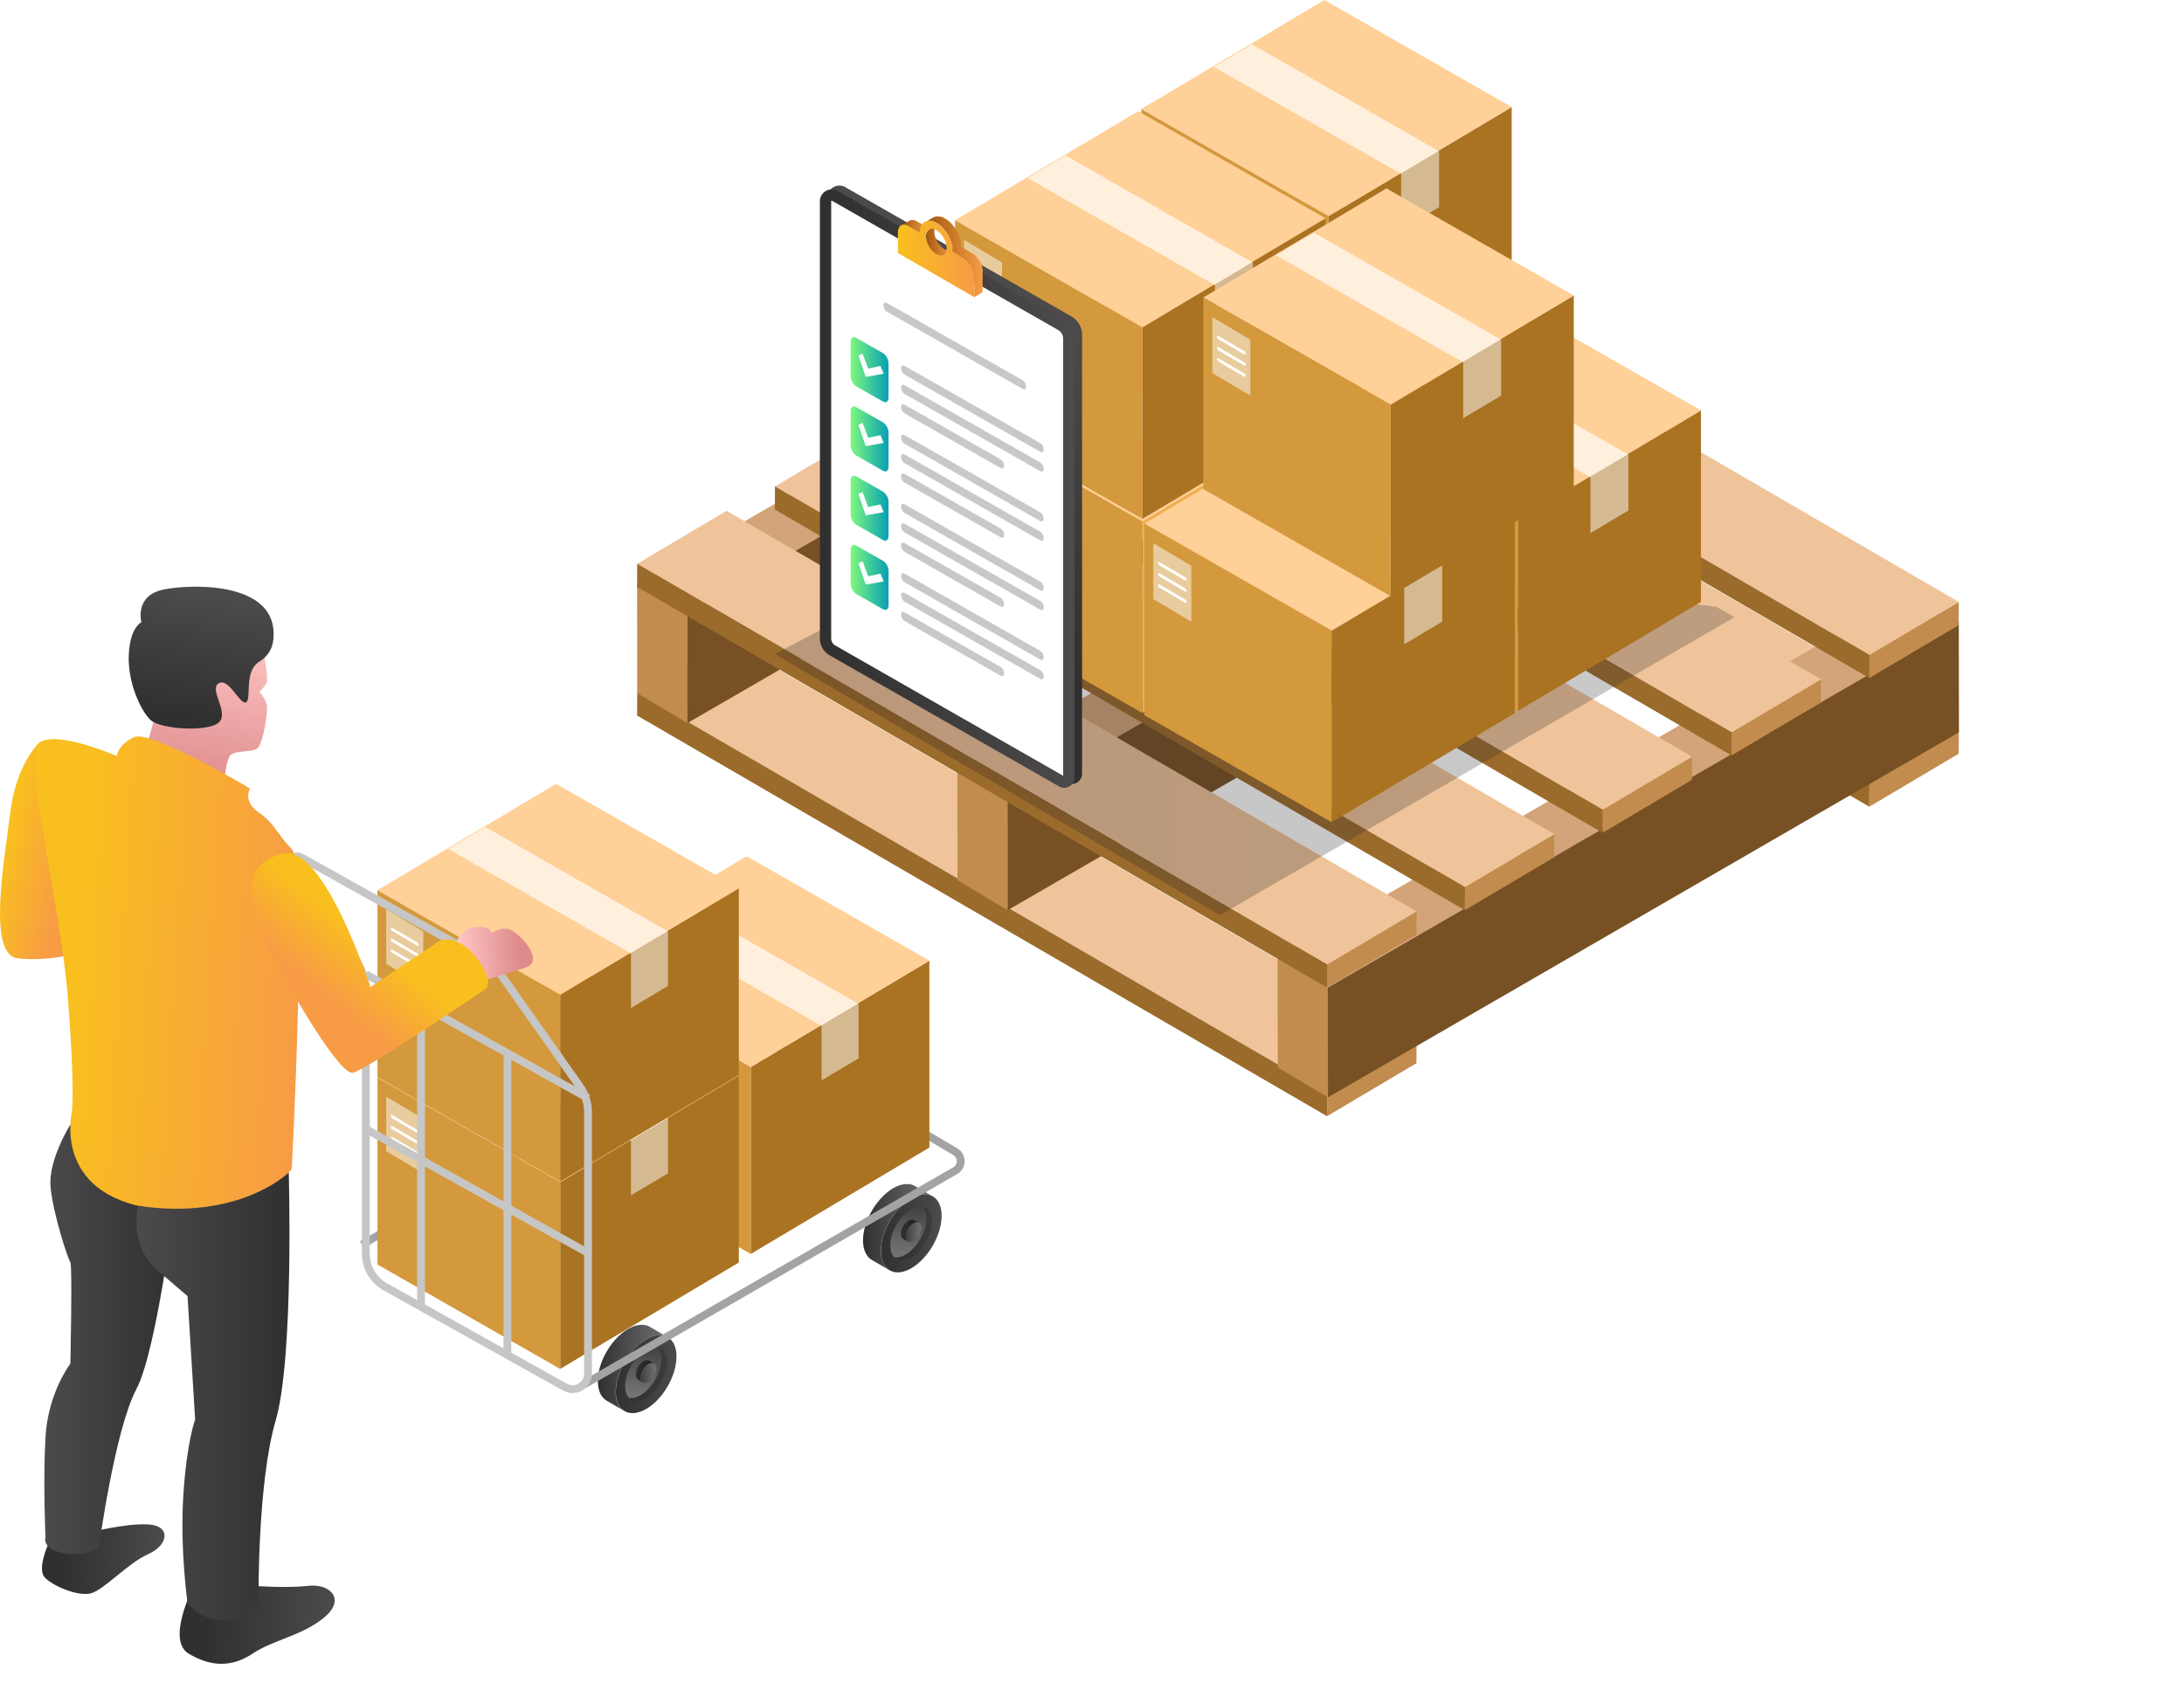 <svg xmlns="http://www.w3.org/2000/svg" xmlns:xlink="http://www.w3.org/1999/xlink" viewBox="0 0 2509.27 1934.62"><defs><style>.cls-1{mask:url(#mask);filter:url(#luminosity-noclip-4);}.cls-2,.cls-4,.cls-6{mix-blend-mode:multiply;}.cls-2{fill:url(#linear-gradient);}.cls-3{mask:url(#mask-2);filter:url(#luminosity-noclip-5);}.cls-4{fill:url(#linear-gradient-2);}.cls-5{mask:url(#mask-3);filter:url(#luminosity-noclip-6);}.cls-6{fill:url(#linear-gradient-3);}.cls-7{mask:url(#mask-4);}.cls-10,.cls-12,.cls-19,.cls-8{opacity:0.26;}.cls-8{fill:url(#linear-gradient-4);}.cls-9{mask:url(#mask-5);}.cls-10{fill:url(#linear-gradient-5);}.cls-11{mask:url(#mask-6);}.cls-12{fill:url(#linear-gradient-6);}.cls-13{isolation:isolate;}.cls-14{fill:#c18c4d;}.cls-15{fill:#efc49a;}.cls-16{fill:#9b6b2c;}.cls-17{fill:#d3a479;}.cls-18{fill:#775124;}.cls-19{fill:url(#linear-gradient-7);}.cls-20{fill:#efae52;}.cls-21{fill:#ffd097;}.cls-22{fill:#d3993c;}.cls-23{opacity:0.67;}.cls-24,.cls-25{fill:#fff;}.cls-25{opacity:0.5;}.cls-26{fill:#aa7322;}.cls-27{fill:url(#linear-gradient-8);}.cls-28{fill:url(#linear-gradient-9);}.cls-29{fill:url(#linear-gradient-10);}.cls-30{fill:url(#linear-gradient-11);}.cls-31{fill:url(#linear-gradient-12);}.cls-32{fill:url(#linear-gradient-13);}.cls-33{fill:#c7c9c7;}.cls-34{fill:url(#linear-gradient-14);}.cls-35{fill:url(#linear-gradient-15);}.cls-36{fill:url(#linear-gradient-16);}.cls-37{fill:url(#linear-gradient-17);}.cls-38{fill:url(#linear-gradient-18);}.cls-39{fill:url(#linear-gradient-19);}.cls-40{fill:url(#linear-gradient-20);}.cls-41{fill:url(#linear-gradient-21);}.cls-42{fill:url(#linear-gradient-22);}.cls-43{fill:url(#linear-gradient-23);}.cls-44{fill:url(#linear-gradient-24);}.cls-45{fill:url(#linear-gradient-25);}.cls-46{fill:url(#linear-gradient-26);}.cls-47{fill:url(#linear-gradient-27);}.cls-48{fill:url(#linear-gradient-28);}.cls-49{fill:url(#linear-gradient-29);}.cls-50,.cls-51{fill:none;stroke-miterlimit:10;stroke-width:9px;}.cls-50{stroke:#a2a3a2;}.cls-51{stroke:#c6c6c6;}.cls-52{fill:url(#linear-gradient-30);}.cls-53{fill:url(#linear-gradient-31);}.cls-54{fill:url(#linear-gradient-32);}.cls-55{fill:url(#linear-gradient-33);}.cls-56{fill:url(#linear-gradient-34);}.cls-57{fill:url(#linear-gradient-35);}.cls-58{fill:url(#linear-gradient-36);}.cls-59{fill:url(#linear-gradient-37);}.cls-60{fill:url(#linear-gradient-38);}.cls-61{fill:url(#linear-gradient-39);}.cls-62{filter:url(#luminosity-noclip-3);}.cls-63{filter:url(#luminosity-noclip-2);}.cls-64{filter:url(#luminosity-noclip);}</style><filter id="luminosity-noclip" x="19.76" y="-9148.05" width="518.86" height="32766" filterUnits="userSpaceOnUse" color-interpolation-filters="sRGB"><feFlood flood-color="#fff" result="bg"/><feBlend in="SourceGraphic" in2="bg"/></filter><mask id="mask" x="19.76" y="-9148.05" width="518.86" height="32766" maskUnits="userSpaceOnUse"><g class="cls-64"/></mask><linearGradient id="linear-gradient" x1="204.42" y1="1785.65" x2="401.33" y2="1937.2" gradientUnits="userSpaceOnUse"><stop offset="0" stop-color="#fff"/><stop offset="1" stop-color="#1a1a1a"/></linearGradient><filter id="luminosity-noclip-2" x="391.26" y="-9148.05" width="977.17" height="32766" filterUnits="userSpaceOnUse" color-interpolation-filters="sRGB"><feFlood flood-color="#fff" result="bg"/><feBlend in="SourceGraphic" in2="bg"/></filter><mask id="mask-2" x="391.26" y="-9148.05" width="977.17" height="32766" maskUnits="userSpaceOnUse"><g class="cls-63"/></mask><linearGradient id="linear-gradient-2" x1="751.27" y1="1382.7" x2="1089.87" y2="1643.31" xlink:href="#linear-gradient"/><filter id="luminosity-noclip-3" x="700.05" y="-9148.05" width="1809.22" height="32766" filterUnits="userSpaceOnUse" color-interpolation-filters="sRGB"><feFlood flood-color="#fff" result="bg"/><feBlend in="SourceGraphic" in2="bg"/></filter><mask id="mask-3" x="700.05" y="-9148.05" width="1809.22" height="32766" maskUnits="userSpaceOnUse"><g class="cls-62"/></mask><linearGradient id="linear-gradient-3" x1="1345.35" y1="684.21" x2="2028.23" y2="1209.78" xlink:href="#linear-gradient"/><filter id="luminosity-noclip-4" x="19.76" y="1751.77" width="518.86" height="182.85" filterUnits="userSpaceOnUse" color-interpolation-filters="sRGB"><feFlood flood-color="#fff" result="bg"/><feBlend in="SourceGraphic" in2="bg"/></filter><mask id="mask-4" x="19.76" y="1751.77" width="518.86" height="182.85" maskUnits="userSpaceOnUse"><g class="cls-1"><ellipse class="cls-2" cx="279.19" cy="1843.2" rx="259.43" ry="91.43"/></g></mask><linearGradient id="linear-gradient-4" x1="204.42" y1="1785.65" x2="401.33" y2="1937.2" gradientUnits="userSpaceOnUse"><stop offset="0" stop-color="#303030"/><stop offset="1" stop-color="#231a1a"/></linearGradient><filter id="luminosity-noclip-5" x="391.26" y="1201.91" width="977.17" height="459.72" filterUnits="userSpaceOnUse" color-interpolation-filters="sRGB"><feFlood flood-color="#fff" result="bg"/><feBlend in="SourceGraphic" in2="bg"/></filter><mask id="mask-5" x="391.26" y="1201.91" width="977.17" height="459.72" maskUnits="userSpaceOnUse"><g class="cls-3"><polygon class="cls-4" points="951.41 1201.91 1368.43 1447.55 1101.2 1633.58 682.42 1661.63 391.26 1515.78 951.41 1201.91"/></g></mask><linearGradient id="linear-gradient-5" x1="751.27" y1="1382.7" x2="1089.87" y2="1643.31" xlink:href="#linear-gradient-4"/><filter id="luminosity-noclip-6" x="700.05" y="674.24" width="1809.22" height="694.48" filterUnits="userSpaceOnUse" color-interpolation-filters="sRGB"><feFlood flood-color="#fff" result="bg"/><feBlend in="SourceGraphic" in2="bg"/></filter><mask id="mask-6" x="700.05" y="674.24" width="1809.22" height="694.48" maskUnits="userSpaceOnUse"><g class="cls-5"><polygon class="cls-6" points="731.97 822.32 2092.25 674.24 2250.55 752.66 2509.27 919.88 1764.86 1368.72 1477.93 1311.09 700.05 847.69 731.97 822.32"/></g></mask><linearGradient id="linear-gradient-6" x1="1345.35" y1="684.21" x2="2028.23" y2="1209.78" xlink:href="#linear-gradient-4"/><linearGradient id="linear-gradient-7" x1="13483.8" y1="826.68" x2="14586.4" y2="826.68" gradientTransform="matrix(-1, 0, 0, 1, 15476.58, 0)" xlink:href="#linear-gradient-4"/><linearGradient id="linear-gradient-8" x1="1158.32" y1="804.68" x2="1061.1" y2="412.3" gradientUnits="userSpaceOnUse"><stop offset="0" stop-color="#303030"/><stop offset="1" stop-color="#4c4a4b"/></linearGradient><linearGradient id="linear-gradient-9" x1="941.95" y1="561.49" x2="1234.55" y2="561.49" xlink:href="#linear-gradient-8"/><linearGradient id="linear-gradient-10" x1="1035.32" y1="259.94" x2="1066.24" y2="259.94" gradientUnits="userSpaceOnUse"><stop offset="0" stop-color="#a0570e"/><stop offset="1" stop-color="#f79c45"/></linearGradient><linearGradient id="linear-gradient-11" x1="1063.94" y1="275.78" x2="1093.57" y2="275.78" xlink:href="#linear-gradient-10"/><linearGradient id="linear-gradient-12" x1="1062.38" y1="295.01" x2="1129.22" y2="295.01" xlink:href="#linear-gradient-10"/><linearGradient id="linear-gradient-13" x1="1031.6" y1="297.74" x2="1119.84" y2="297.74" gradientUnits="userSpaceOnUse"><stop offset="0" stop-color="#f9bf1e"/><stop offset="1" stop-color="#f79c45"/></linearGradient><linearGradient id="linear-gradient-14" x1="1399.87" y1="4228.3" x2="1443.38" y2="4228.3" gradientTransform="matrix(1, 0.57, 0, 1.04, -423.81, -4779.77)" gradientUnits="userSpaceOnUse"><stop offset="0" stop-color="#82fb7c"/><stop offset="1" stop-color="#0ba2b3"/></linearGradient><linearGradient id="linear-gradient-15" x1="1399.86" y1="4304.84" x2="1443.38" y2="4304.84" xlink:href="#linear-gradient-14"/><linearGradient id="linear-gradient-16" x1="1399.86" y1="4381.39" x2="1443.37" y2="4381.39" xlink:href="#linear-gradient-14"/><linearGradient id="linear-gradient-17" x1="1399.86" y1="4457.94" x2="1443.37" y2="4457.94" xlink:href="#linear-gradient-14"/><linearGradient id="linear-gradient-18" x1="991.68" y1="1410.26" x2="1071.65" y2="1410.26" gradientUnits="userSpaceOnUse"><stop offset="0" stop-color="#303030"/><stop offset="1" stop-color="#727272"/></linearGradient><linearGradient id="linear-gradient-19" x1="1012.08" y1="1417.4" x2="1081.82" y2="1417.4" xlink:href="#linear-gradient-8"/><linearGradient id="linear-gradient-20" x1="1027.63" y1="1417.46" x2="1071.02" y2="1417.46" gradientUnits="userSpaceOnUse"><stop offset="0" stop-color="#303030"/><stop offset="1" stop-color="#3c3c3c"/></linearGradient><linearGradient id="linear-gradient-21" x1="1045.7" y1="1382.46" x2="1042.03" y2="1440.48" gradientUnits="userSpaceOnUse"><stop offset="0" stop-color="#3f3f3f"/><stop offset="1" stop-color="#727272"/></linearGradient><linearGradient id="linear-gradient-22" x1="1035.28" y1="1414.22" x2="1055.88" y2="1414.22" xlink:href="#linear-gradient-4"/><linearGradient id="linear-gradient-23" x1="1040.53" y1="1416.05" x2="1058.5" y2="1416.05" xlink:href="#linear-gradient-21"/><linearGradient id="linear-gradient-24" x1="687.06" y1="1571.98" x2="767.02" y2="1571.98" xlink:href="#linear-gradient-18"/><linearGradient id="linear-gradient-25" x1="707.45" y1="1579.12" x2="777.19" y2="1579.12" xlink:href="#linear-gradient-8"/><linearGradient id="linear-gradient-26" x1="723" y1="1579.19" x2="766.39" y2="1579.19" xlink:href="#linear-gradient-20"/><linearGradient id="linear-gradient-27" x1="741.07" y1="1544.18" x2="737.4" y2="1602.21" xlink:href="#linear-gradient-21"/><linearGradient id="linear-gradient-28" x1="730.65" y1="1575.94" x2="751.25" y2="1575.94" xlink:href="#linear-gradient-4"/><linearGradient id="linear-gradient-29" x1="735.9" y1="1577.78" x2="753.87" y2="1577.78" xlink:href="#linear-gradient-21"/><linearGradient id="linear-gradient-30" x1="12100.53" y1="1788.11" x2="11988.33" y2="1795.09" gradientTransform="matrix(-1, 0, 0, 1, 12173.64, 0)" xlink:href="#linear-gradient-8"/><linearGradient id="linear-gradient-31" x1="11935.81" y1="1862.85" x2="11793.42" y2="1871.71" gradientTransform="matrix(-1, 0, 0, 1, 12173.64, 0)" xlink:href="#linear-gradient-8"/><linearGradient id="linear-gradient-32" x1="11969.84" y1="1539.27" x2="12122.68" y2="1539.27" gradientTransform="matrix(-1, 0, 0, 1, 12173.64, 0)" xlink:href="#linear-gradient-8"/><linearGradient id="linear-gradient-33" x1="12166.88" y1="971.6" x2="12094.06" y2="987.62" gradientTransform="matrix(-1, 0, 0, 1, 12173.64, 0)" xlink:href="#linear-gradient-13"/><linearGradient id="linear-gradient-34" x1="11948.8" y1="905.47" x2="11921.3" y2="725.36" gradientTransform="matrix(-1, 0, 0, 1, 12173.64, 0)" gradientUnits="userSpaceOnUse"><stop offset="0" stop-color="#de8b8b"/><stop offset="1" stop-color="#ffc5c5"/></linearGradient><linearGradient id="linear-gradient-35" x1="11955.22" y1="824.16" x2="11933.86" y2="684.28" gradientTransform="matrix(-1, 0, 0, 1, 12173.64, 0)" xlink:href="#linear-gradient-8"/><linearGradient id="linear-gradient-36" x1="12092.14" y1="1112.86" x2="11829.49" y2="1129.19" gradientTransform="matrix(-1, 0, 0, 1, 12173.64, 0)" xlink:href="#linear-gradient-13"/><linearGradient id="linear-gradient-37" x1="11753.81" y1="1076.83" x2="11803.33" y2="1138.73" gradientTransform="matrix(-1, 0, 0, 1, 12173.64, 0)" xlink:href="#linear-gradient-13"/><linearGradient id="linear-gradient-38" x1="11841.04" y1="1604.52" x2="12016.95" y2="1604.52" gradientTransform="matrix(-1, 0, 0, 1, 12173.64, 0)" xlink:href="#linear-gradient-8"/><linearGradient id="linear-gradient-39" x1="596.82" y1="1092.79" x2="526.81" y2="1097.14" gradientTransform="matrix(1, 0, 0, 1, 0, 0)" xlink:href="#linear-gradient-34"/></defs><g id="Livello_2" data-name="Livello 2"><g id="Layer_4" data-name="Layer 4"><g class="cls-7"><ellipse class="cls-8" cx="279.19" cy="1843.2" rx="259.43" ry="91.43"/></g><g class="cls-9"><polygon class="cls-10" points="951.41 1201.91 1368.43 1447.55 1101.2 1633.58 682.42 1661.63 391.26 1515.78 951.41 1201.91"/></g><g class="cls-11"><polygon class="cls-12" points="731.97 822.32 2092.25 674.24 2250.55 752.66 2509.27 919.88 1764.86 1368.72 1477.93 1311.09 700.05 847.69 731.97 822.32"/></g><g class="cls-13"><polygon class="cls-14" points="1524.7 1282.76 1627.38 1221.88 1627.53 1195.29 1524.85 1256.17 1524.7 1282.76"/><polygon class="cls-15" points="1524.85 1256.17 1627.53 1195.29 834.81 734.85 732.12 795.73 1524.85 1256.17"/><polygon class="cls-16" points="732.12 795.73 731.97 822.32 1524.7 1282.76 1524.85 1256.17 732.12 795.73"/></g><g class="cls-13"><polygon class="cls-14" points="2147.71 927.07 2250.4 866.18 2250.55 839.6 2147.86 900.48 2147.71 927.07"/><polygon class="cls-15" points="2147.86 900.48 2250.55 839.6 1457.82 379.15 1355.13 440.04 2147.86 900.48"/><polygon class="cls-16" points="1355.13 440.04 1354.98 466.63 2147.71 927.07 2147.86 900.48 1355.13 440.04"/></g><g class="cls-13"><polygon class="cls-14" points="1525.73 1261.08 1468.1 1226.78 1467.95 1100.65 1525.58 1134.94 1525.73 1261.08"/><polygon class="cls-17" points="1525.58 1134.94 1467.95 1100.65 2192.92 681.15 2250.55 715.45 1525.58 1134.94"/><polygon class="cls-18" points="2250.55 715.45 2250.7 841.58 1525.73 1261.08 1525.58 1134.94 2250.55 715.45"/></g><g class="cls-13"><polygon class="cls-14" points="1157.74 1046.02 1100.11 1011.72 1099.96 885.59 1157.59 919.88 1157.74 1046.02"/><polygon class="cls-17" points="1157.59 919.88 1099.96 885.59 1824.93 466.09 1882.56 500.39 1157.59 919.88"/><polygon class="cls-18" points="1882.56 500.39 1882.71 626.52 1157.74 1046.02 1157.59 919.88 1882.56 500.39"/></g><g class="cls-13"><polygon class="cls-14" points="789.75 830.96 732.12 796.66 731.97 670.53 789.6 704.82 789.75 830.96"/><polygon class="cls-17" points="789.6 704.82 731.97 670.53 1456.94 251.03 1514.57 285.33 789.6 704.82"/><polygon class="cls-18" points="1514.57 285.33 1514.72 411.46 789.75 830.96 789.6 704.82 1514.57 285.33"/></g><g class="cls-13"><polygon class="cls-14" points="1524.7 1134.94 1627.38 1074.06 1627.53 1047.47 1524.85 1108.35 1524.7 1134.94"/><polygon class="cls-15" points="1524.85 1108.35 1627.53 1047.47 834.81 587.03 732.12 647.91 1524.85 1108.35"/><polygon class="cls-16" points="732.12 647.91 731.97 674.5 1524.7 1134.94 1524.85 1108.35 732.12 647.91"/></g><g class="cls-13"><polygon class="cls-14" points="1682.99 1046.02 1785.68 985.14 1785.83 958.55 1683.14 1019.43 1682.99 1046.02"/><polygon class="cls-15" points="1683.14 1019.43 1785.83 958.55 993.1 498.11 890.41 558.99 1683.14 1019.43"/><polygon class="cls-16" points="890.41 558.99 890.26 585.58 1682.99 1046.02 1683.14 1019.43 890.41 558.99"/></g><g class="cls-13"><polygon class="cls-14" points="1841.28 957.09 1943.97 896.21 1944.12 869.62 1841.43 930.5 1841.28 957.09"/><polygon class="cls-15" points="1841.43 930.5 1944.12 869.62 1151.39 409.18 1048.71 470.06 1841.43 930.5"/><polygon class="cls-16" points="1048.71 470.06 1048.56 496.65 1841.28 957.09 1841.43 930.5 1048.71 470.06"/></g><g class="cls-13"><polygon class="cls-14" points="1989.42 868.17 2092.1 807.29 2092.25 780.7 1989.57 841.58 1989.42 868.17"/><polygon class="cls-15" points="1989.57 841.58 2092.25 780.7 1299.53 320.26 1196.84 381.14 1989.57 841.58"/><polygon class="cls-16" points="1196.84 381.14 1196.69 407.73 1989.42 868.17 1989.57 841.58 1196.84 381.14"/></g><g class="cls-13"><polygon class="cls-14" points="2147.71 779.25 2250.4 718.36 2250.55 691.77 2147.86 752.66 2147.71 779.25"/><polygon class="cls-15" points="2147.86 752.66 2250.55 691.77 1457.82 231.33 1355.13 292.22 2147.86 752.66"/><polygon class="cls-16" points="1355.13 292.22 1354.98 318.8 2147.71 779.25 2147.86 752.66 1355.13 292.22"/></g><polygon class="cls-19" points="1971.91 697.36 1175.69 601.72 890.18 751.67 1401.89 1051.64 1992.78 709.33 1971.91 697.36"/><g class="cls-13"><polygon class="cls-20" points="1526.41 691.58 1736.83 566.23 1736.83 346.08 1526.41 471.42 1526.41 691.58"/><polygon class="cls-21" points="1526.41 471.42 1736.83 346.08 1521.63 223.04 1311.21 348.38 1526.41 471.42"/><polygon class="cls-22" points="1311.21 348.38 1311.21 568.53 1526.41 691.58 1526.41 471.42 1311.21 348.38"/></g><g class="cls-23"><polygon class="cls-24" points="1609.8 422.9 1653.44 396.91 1438.24 273.86 1394.61 299.86 1609.8 422.9"/></g><polygon class="cls-25" points="1653.44 461.12 1609.8 487.11 1609.8 422.9 1653.44 396.91 1653.44 461.12"/><polygon class="cls-25" points="1321.58 435.13 1365.21 461.12 1365.21 396.91 1321.58 370.91 1321.58 435.13"/><path class="cls-24" d="M1328.82,396.51,1358,413.64c1,.61,1.88.26,1.88-.77h0a4,4,0,0,0-1.88-3l-29.16-17.13c-1-.61-1.89-.26-1.89.77h0A4,4,0,0,0,1328.82,396.51Z"/><path class="cls-24" d="M1328.82,409.33,1358,426.46c1,.61,1.88.26,1.88-.77h0a4,4,0,0,0-1.88-3l-29.16-17.13c-1-.61-1.89-.26-1.89.78h0A4,4,0,0,0,1328.82,409.33Z"/><path class="cls-24" d="M1328.82,422.15,1358,439.29c1,.6,1.88.25,1.88-.78h0a4,4,0,0,0-1.88-3l-29.16-17.13c-1-.61-1.89-.26-1.89.78h0A4,4,0,0,0,1328.82,422.15Z"/><g class="cls-13"><polygon class="cls-26" points="1743.9 817.11 1954.32 691.76 1954.32 471.61 1743.9 596.96 1743.9 817.11"/><polygon class="cls-21" points="1743.9 596.96 1954.32 471.61 1739.12 348.57 1528.7 473.91 1743.9 596.96"/><polygon class="cls-22" points="1528.7 473.91 1528.7 694.06 1743.9 817.11 1743.9 596.96 1528.7 473.91"/></g><g class="cls-23"><polygon class="cls-24" points="1827.29 548.43 1870.93 522.44 1655.73 399.39 1612.1 425.39 1827.29 548.43"/></g><polygon class="cls-25" points="1870.93 586.65 1827.29 612.64 1827.29 548.43 1870.93 522.44 1870.93 586.65"/><polygon class="cls-25" points="1539.07 560.66 1582.7 586.65 1582.7 522.44 1539.07 496.44 1539.07 560.66"/><path class="cls-24" d="M1546.3,522l29.17,17.13c1,.61,1.88.26,1.88-.77h0a4,4,0,0,0-1.88-3l-29.17-17.13c-1-.61-1.88-.26-1.88.78h0A4,4,0,0,0,1546.3,522Z"/><path class="cls-24" d="M1546.3,534.86,1575.47,552c1,.61,1.88.26,1.88-.77h0a4,4,0,0,0-1.88-3L1546.3,531.1c-1-.61-1.88-.26-1.88.78h0A4,4,0,0,0,1546.3,534.86Z"/><path class="cls-24" d="M1546.3,547.69l29.17,17.13c1,.6,1.88.26,1.88-.78h0a4,4,0,0,0-1.88-3l-29.17-17.13c-1-.61-1.88-.26-1.88.78h0A4,4,0,0,0,1546.3,547.69Z"/><g class="cls-13"><polygon class="cls-20" points="1312.46 819.38 1522.88 694.03 1522.88 473.88 1312.46 599.23 1312.46 819.38"/><polygon class="cls-21" points="1312.46 599.23 1522.88 473.88 1307.68 350.84 1097.26 476.18 1312.46 599.23"/><polygon class="cls-22" points="1097.26 476.18 1097.26 696.34 1312.46 819.38 1312.46 599.23 1097.26 476.18"/></g><g class="cls-23"><polygon class="cls-24" points="1395.85 550.7 1439.49 524.71 1224.29 401.67 1180.65 427.66 1395.85 550.7"/></g><polygon class="cls-25" points="1439.49 588.92 1395.85 614.92 1395.85 550.7 1439.49 524.71 1439.49 588.92"/><polygon class="cls-25" points="1107.63 562.93 1151.26 588.92 1151.26 524.71 1107.63 498.71 1107.63 562.93"/><path class="cls-24" d="M1114.86,524.31,1144,541.44c1,.61,1.89.26,1.89-.77h0a4,4,0,0,0-1.89-3l-29.16-17.13c-1-.61-1.88-.26-1.88.78h0A4,4,0,0,0,1114.86,524.31Z"/><path class="cls-24" d="M1114.86,537.14,1144,554.27c1,.6,1.89.26,1.89-.78h0a4,4,0,0,0-1.89-3l-29.16-17.13c-1-.61-1.88-.26-1.88.78h0A4,4,0,0,0,1114.86,537.14Z"/><path class="cls-24" d="M1114.86,550,1144,567.09c1,.61,1.89.26,1.89-.78h0a4,4,0,0,0-1.89-3l-29.16-17.14c-1-.6-1.88-.25-1.88.78h0A4,4,0,0,0,1114.86,550Z"/><g class="cls-13"><polygon class="cls-26" points="1526.41 468.54 1736.83 343.19 1736.83 123.04 1526.41 248.39 1526.41 468.54"/><polygon class="cls-21" points="1526.41 248.39 1736.83 123.04 1521.63 0 1311.21 125.34 1526.41 248.39"/><polygon class="cls-22" points="1311.21 125.34 1311.21 345.5 1526.41 468.54 1526.41 248.39 1311.21 125.34"/></g><g class="cls-23"><polygon class="cls-24" points="1609.8 199.86 1653.44 173.87 1438.24 50.83 1394.61 76.82 1609.8 199.86"/></g><polygon class="cls-25" points="1653.44 238.08 1609.8 264.08 1609.8 199.86 1653.44 173.87 1653.44 238.08"/><polygon class="cls-25" points="1321.58 212.09 1365.21 238.08 1365.21 173.87 1321.58 147.88 1321.58 212.09"/><path class="cls-24" d="M1328.82,173.47,1358,190.6c1,.61,1.88.26,1.88-.77h0a4,4,0,0,0-1.88-3l-29.16-17.13c-1-.61-1.89-.26-1.89.78h0A4,4,0,0,0,1328.82,173.47Z"/><path class="cls-24" d="M1328.82,186.3,1358,203.43c1,.6,1.88.26,1.88-.78h0a4,4,0,0,0-1.88-3l-29.16-17.13c-1-.61-1.89-.26-1.89.78h0A4,4,0,0,0,1328.82,186.3Z"/><path class="cls-24" d="M1328.82,199.12,1358,216.25c1,.61,1.88.26,1.88-.78h0a4,4,0,0,0-1.88-3l-29.16-17.14c-1-.6-1.89-.25-1.89.78h0A4,4,0,0,0,1328.82,199.12Z"/><g class="cls-13"><polygon class="cls-26" points="1312.46 596.34 1522.88 471 1522.88 250.85 1312.46 376.19 1312.46 596.34"/><polygon class="cls-21" points="1312.46 376.19 1522.88 250.85 1307.68 127.8 1097.26 253.15 1312.46 376.19"/><polygon class="cls-22" points="1097.26 253.15 1097.26 473.3 1312.46 596.34 1312.46 376.19 1097.26 253.15"/></g><g class="cls-23"><polygon class="cls-24" points="1395.85 327.67 1439.49 301.67 1224.29 178.63 1180.65 204.62 1395.85 327.67"/></g><polygon class="cls-25" points="1439.49 365.89 1395.85 391.88 1395.85 327.67 1439.49 301.67 1439.49 365.89"/><polygon class="cls-25" points="1107.63 339.89 1151.26 365.89 1151.26 301.67 1107.63 275.68 1107.63 339.89"/><path class="cls-24" d="M1114.86,301.28,1144,318.41c1,.61,1.89.26,1.89-.78h0a4,4,0,0,0-1.89-3l-29.16-17.13c-1-.6-1.88-.25-1.88.78h0A4,4,0,0,0,1114.86,301.28Z"/><path class="cls-24" d="M1114.86,314.1,1144,331.23c1,.61,1.89.26,1.89-.78h0a4,4,0,0,0-1.89-3l-29.16-17.13c-1-.61-1.88-.26-1.88.77h0A4,4,0,0,0,1114.86,314.1Z"/><path class="cls-24" d="M1114.86,326.92,1144,344.05c1,.61,1.89.26,1.89-.77h0a4,4,0,0,0-1.89-3l-29.16-17.13c-1-.61-1.88-.26-1.88.77h0A4,4,0,0,0,1114.86,326.92Z"/><g class="cls-13"><polygon class="cls-26" points="1529.95 944.91 1740.37 819.57 1740.37 599.41 1529.95 724.76 1529.95 944.91"/><polygon class="cls-21" points="1529.95 724.76 1740.37 599.41 1525.17 476.37 1314.75 601.72 1529.95 724.76"/><polygon class="cls-22" points="1314.75 601.72 1314.75 821.87 1529.95 944.91 1529.95 724.76 1314.75 601.72"/></g><g class="cls-23"><polygon class="cls-24" points="1613.34 676.23 1656.97 650.24 1441.78 527.2 1398.14 553.19 1613.34 676.23"/></g><polygon class="cls-25" points="1656.97 714.46 1613.34 740.45 1613.34 676.23 1656.97 650.24 1656.97 714.46"/><polygon class="cls-25" points="1325.12 688.46 1368.75 714.46 1368.75 650.24 1325.12 624.25 1325.12 688.46"/><path class="cls-24" d="M1332.35,649.84,1361.51,667c1,.6,1.89.25,1.89-.78h0a4,4,0,0,0-1.89-3l-29.16-17.13c-1-.61-1.88-.26-1.88.78h0A4,4,0,0,0,1332.35,649.84Z"/><path class="cls-24" d="M1332.35,662.67l29.16,17.13c1,.61,1.89.26,1.89-.78h0a4,4,0,0,0-1.89-3l-29.16-17.13c-1-.6-1.88-.25-1.88.78h0A4,4,0,0,0,1332.35,662.67Z"/><path class="cls-24" d="M1332.35,675.49l29.16,17.13c1,.61,1.89.26,1.89-.78h0a4,4,0,0,0-1.89-3l-29.16-17.13c-1-.61-1.88-.26-1.88.77h0A4,4,0,0,0,1332.35,675.49Z"/><g class="cls-13"><polygon class="cls-26" points="1597.72 685.09 1808.14 559.74 1808.14 339.59 1597.72 464.93 1597.72 685.09"/><polygon class="cls-21" points="1597.72 464.93 1808.14 339.59 1592.94 216.55 1382.52 341.89 1597.72 464.93"/><polygon class="cls-22" points="1382.52 341.89 1382.52 562.04 1597.72 685.09 1597.72 464.93 1382.52 341.89"/></g><g class="cls-23"><polygon class="cls-24" points="1681.11 416.41 1724.75 390.42 1509.55 267.37 1465.91 293.37 1681.11 416.41"/></g><polygon class="cls-25" points="1724.75 454.63 1681.11 480.62 1681.11 416.41 1724.75 390.42 1724.75 454.63"/><polygon class="cls-25" points="1392.89 428.64 1436.52 454.63 1436.52 390.42 1392.89 364.42 1392.89 428.64"/><path class="cls-24" d="M1400.12,390l29.17,17.13c1,.61,1.88.26,1.88-.77h0a4,4,0,0,0-1.88-3l-29.17-17.13c-1-.61-1.88-.26-1.88.77h0A4,4,0,0,0,1400.12,390Z"/><path class="cls-24" d="M1400.12,402.84,1429.29,420c1,.61,1.88.26,1.88-.77h0a4,4,0,0,0-1.88-3l-29.17-17.13c-1-.61-1.88-.26-1.88.78h0A4,4,0,0,0,1400.12,402.84Z"/><path class="cls-24" d="M1400.12,415.66l29.17,17.14c1,.6,1.88.25,1.88-.78h0a4,4,0,0,0-1.88-3l-29.17-17.13c-1-.61-1.88-.26-1.88.78h0A4,4,0,0,0,1400.12,415.66Z"/><path class="cls-27" d="M950.65,227V729.33a22.38,22.38,0,0,0,11.28,19.43l263.5,150.66a11.91,11.91,0,0,0,17.82-10.34V385a24.68,24.68,0,0,0-12.43-21.43L971.18,215.07A13.72,13.72,0,0,0,950.65,227Z"/><path class="cls-28" d="M942,231.34V733.69a22.4,22.4,0,0,0,11.27,19.44l263.5,150.65a11.92,11.92,0,0,0,17.83-10.34V389.31a24.68,24.68,0,0,0-12.43-21.42L962.48,219.43A13.72,13.72,0,0,0,942,231.34Z"/><path class="cls-24" d="M959.69,741.82a9.38,9.38,0,0,1-4.72-8.13V231.34c0-.67.71-.71.72-.71a.62.62,0,0,1,.32.11l259.64,148.45a11.69,11.69,0,0,1,5.87,10.12V891.53Z"/><path class="cls-29" d="M1053.59,254.42l-.4-.23-.51-.26-.5-.24-.5-.21-.51-.19-.1,0,0,0-.36-.11-.51-.15-.52-.11-.54-.09-.38,0h0l-.15,0-.59,0-.65,0c-.24,0-.48.06-.72.11h0a7.06,7.06,0,0,0-.82.23,5.92,5.92,0,0,0-1,.47l-9.37,5.45a6.1,6.1,0,0,1,1.84-.7h0a7.63,7.63,0,0,1,2.1-.11h.06a10.21,10.21,0,0,1,2.31.5l0,0a14.19,14.19,0,0,1,2.51,1.15l12.66,7.31,9.37-5.45Z"/><path class="cls-30" d="M1091.79,287.78a7.22,7.22,0,0,1-2,.11h0a9.2,9.2,0,0,1-2.19-.48h0a12.91,12.91,0,0,1-2.39-1.1,18.09,18.09,0,0,1-2.36-1.63l-.06-.05a24.28,24.28,0,0,1-2.17-2l0-.05a25.81,25.81,0,0,1-2-2.39h0a29,29,0,0,1-1.72-2.63s0-.08-.07-.13a26.32,26.32,0,0,1-1.4-2.75v0a24.88,24.88,0,0,1-1.07-2.91s0,0,0,0a22.45,22.45,0,0,1-.67-2.93h0a17.89,17.89,0,0,1-.24-2.89,12.67,12.67,0,0,1,.25-2.55.17.17,0,0,1,0-.07,9.49,9.49,0,0,1,.67-2.09.06.06,0,0,0,0,0,7.46,7.46,0,0,1,.9-1.38c.11-.13.21-.28.33-.41a6,6,0,0,1,1.3-1.07l-9.38,5.45a6,6,0,0,0-1.3,1.07l-.33.41c-.14.18-.3.33-.43.53a7.11,7.11,0,0,0-.44.82l0,0v0c-.09.2-.18.4-.26.61l-.21.63c-.05.19-.11.39-.15.6l-.06.26v.07a2.21,2.21,0,0,0,0,.25c0,.19-.06.38-.08.57a5,5,0,0,0-.06.57c0,.18,0,.37,0,.56s0,.37,0,.57v.57l0,.57c0,.2,0,.39,0,.58l.06.59.09.59v0h0c0,.19.07.38.1.57s.08.42.13.62.09.42.14.62.11.42.17.63.09.33.14.49v0l0,.1c.06.21.13.41.2.61l.21.61c.07.19.14.39.22.58s.15.38.23.57l.18.44,0,0,0,.09c.09.19.17.39.26.58l.3.62.37.71.42.75.08.13a1.29,1.29,0,0,0,.09.16c.27.48.57.94.88,1.4s.49.72.75,1.07.34.47.52.69l.46.57c.15.18.3.36.46.53s.3.35.46.51l.09.1,0,0,.35.37.5.5.53.48.52.46.28.23.05,0,.2.17.52.39.52.37.51.34.5.3.12.07.37.21.49.25.48.23.47.2.48.18.09,0h0l.34.11.49.14.49.11.51.08.35,0h.06l.12,0a5.28,5.28,0,0,0,.56,0l.61,0,.68-.1h0a6.39,6.39,0,0,0,.78-.22,6,6,0,0,0,1-.44l9.38-5.45a5.86,5.86,0,0,1-1.75.66Z"/><path class="cls-31" d="M1129.21,311.91l0-.6c0-.21,0-.41,0-.61s0-.41-.07-.61,0-.42-.09-.63v0h0c0-.2-.07-.4-.11-.6s-.08-.43-.13-.65l-.15-.66c0-.22-.11-.44-.17-.66l-.16-.52s0,0,0,0l0-.1c-.06-.22-.13-.43-.2-.65l-.23-.63c-.07-.21-.15-.41-.23-.62s-.16-.4-.24-.6-.13-.32-.2-.47l0,0a.36.36,0,0,0,0-.09l-.27-.61-.32-.66-.39-.75c-.14-.27-.3-.53-.45-.79a.64.64,0,0,0-.08-.14l-.09-.17c-.3-.51-.61-1-.93-1.49s-.51-.75-.78-1.11h0l-.55-.72-.48-.6-.48-.56c-.16-.19-.33-.37-.49-.54l-.09-.1,0,0-.38-.4c-.17-.18-.35-.35-.53-.52l-.55-.51-.55-.48-.28-.23-.06-.05-.22-.18-.55-.42-.54-.38-.53-.35-.53-.33-.12-.07-12.65-7.3c0-.29,0-.57,0-.86s0-.6,0-.91l0-.42,0-.18c0-.11,0-.21,0-.32,0-.31-.06-.62-.1-.93s-.09-.63-.14-.95v0s0,0,0,0l-.15-.89c-.07-.33-.13-.66-.2-1a3.59,3.59,0,0,1-.08-.35l-.06-.21c0-.14-.06-.28-.1-.43-.08-.33-.17-.67-.26-1l-.21-.73a1,1,0,0,1,0-.14l0-.13c-.1-.33-.21-.65-.31-1s-.22-.64-.34-1l-.07-.18,0-.15-.23-.6c-.12-.31-.24-.61-.37-.92l-.28-.66,0-.11a1.12,1.12,0,0,1-.05-.13l-.42-.92-.48-1c0-.06-.06-.11-.08-.16s-.07-.12-.1-.19l-.41-.79c-.17-.33-.36-.65-.54-1-.1-.16-.19-.33-.28-.5l-.11-.19-.52-.83c-.25-.41-.5-.82-.77-1.22l-.12-.19c-.38-.57-.78-1.14-1.19-1.69h0l-.84-1.11-.71-.87v0h0c-.24-.29-.49-.57-.73-.85l-.74-.82-.12-.13a1.59,1.59,0,0,1-.13-.13l-.52-.55-.8-.79-.25-.23-.19-.18-.39-.36-.84-.74-.38-.3-.19-.16-.28-.22c-.27-.22-.55-.43-.83-.64l-.6-.43-.11-.08-.11-.07-.8-.53-.8-.49-.19-.11-.6-.34-.78-.4-.49-.23-.13-.06-.15-.07c-.25-.12-.5-.22-.76-.33l-.76-.28-.13,0-.11,0-.52-.17-.78-.22-.37-.08-.17,0-.24-.05-.83-.14-.5-.05-.17,0h-.17l-.89,0-.38,0h-.61c-.37,0-.73.09-1.09.16h0a1.66,1.66,0,0,0-.21.06,8,8,0,0,0-1.09.3l-.08,0a10.08,10.08,0,0,0-1.45.67l-9.38,5.45a10.2,10.2,0,0,1,1.46-.67A8.92,8.92,0,0,1,1065,254a2,2,0,0,1,.23-.06,9.34,9.34,0,0,1,1.42-.18l.29,0a14.21,14.21,0,0,1,1.45,0l.16,0a15.12,15.12,0,0,1,1.58.24l.16,0a15.52,15.52,0,0,1,1.67.47l.12,0c.59.21,1.19.45,1.8.73l.12,0c.62.29,1.24.61,1.88,1s1.27.77,1.89,1.2l.11.08c.58.4,1.16.84,1.72,1.29l.19.16c.54.44,1.08.92,1.61,1.41l.18.16c.54.51,1.06,1,1.58,1.58l.12.13c.55.58,1.08,1.19,1.6,1.81h0a42.88,42.88,0,0,1,2.87,3.89c.26.39.51.8.76,1.2s.43.68.63,1l.28.5c.33.58.65,1.17.95,1.76l.1.19c.37.73.71,1.46,1,2.19l0,.12c.32.72.61,1.46.89,2.19l0,.13c.27.75.53,1.5.75,2.26a.5.5,0,0,1,0,.13c.22.72.41,1.45.58,2.17,0,.07,0,.14.05.21.17.75.32,1.49.44,2.24v0c.12.75.21,1.49.27,2.23a1.09,1.09,0,0,1,0,.18q.09,1.1.09,2.19l12.66,7.3a18.17,18.17,0,0,1,2.48,1.73l.07.05a24.11,24.11,0,0,1,2.29,2.14l0,0a28.85,28.85,0,0,1,2.11,2.53h0a32,32,0,0,1,1.8,2.77l.08.13a30.51,30.51,0,0,1,1.47,2.91v0a30.84,30.84,0,0,1,1.14,3.07.09.09,0,0,0,0,.05,23.16,23.16,0,0,1,.71,3.08h0a19.85,19.85,0,0,1,.24,3l-.07,23.79,9.38-5.45.07-23.79C1129.22,312.29,1129.21,312.1,1129.21,311.91Z"/><path class="cls-32" d="M1107.38,296.33c6.9,4,12.48,13.66,12.46,21.59l-.07,23.79L1031.6,290.8l.07-23.79c0-7.92,5.64-11.13,12.54-7.15l12.66,7.31c0-12,8.53-16.85,19-10.8S1094.76,277,1094.72,289Zm-31.61-4.59c6.54,3.78,11.86.74,11.88-6.8s-5.27-16.7-11.8-20.47-11.89-.73-11.91,6.78,5.27,16.7,11.83,20.49"/><path class="cls-33" d="M1195.2,519.25l-156-88.85a9.06,9.06,0,0,1-3.91-7.22h0c0-2.75,1.76-4,3.91-2.78l156,88.84a9.1,9.1,0,0,1,3.91,7.23h0C1199.11,519.22,1197.35,520.47,1195.2,519.25Z"/><path class="cls-33" d="M1175,447l-156.05-88.84a9.08,9.08,0,0,1-3.91-7.23h0c0-2.75,1.76-4,3.91-2.77L1175,437a9.07,9.07,0,0,1,3.91,7.23h0C1178.89,447,1177.13,448.21,1175,447Z"/><path class="cls-33" d="M1195.21,541.53l-156-88.84a9.08,9.08,0,0,1-3.91-7.23h0c0-2.75,1.75-4,3.91-2.77l156,88.84a9.1,9.1,0,0,1,3.92,7.23h0C1199.12,541.51,1197.36,542.76,1195.21,541.53Z"/><path class="cls-33" d="M1149.67,537.89,1039.16,475a9.1,9.1,0,0,1-3.91-7.23h0c0-2.75,1.76-4,3.91-2.78l110.51,62.92a9.06,9.06,0,0,1,3.91,7.22h0C1153.58,537.86,1151.82,539.11,1149.67,537.89Z"/><path class="cls-34" d="M1014.46,461.45,983.72,444c-3.53-2-6.39-7.29-6.39-11.8V392.83c0-4.51,2.86-6.54,6.39-4.54l30.73,17.5c3.53,2,6.39,7.3,6.39,11.81v39.32C1020.84,461.43,1018,463.46,1014.46,461.45Z"/><polygon class="cls-24" points="986.26 408.62 994.63 433.11 1015.19 429.47 1011.55 420.54 997.41 423.59 990.98 406.36 986.26 408.62"/><path class="cls-33" d="M1195.22,598.81l-156-88.84a9.06,9.06,0,0,1-3.91-7.22h0c0-2.76,1.76-4,3.91-2.78l156,88.84a9.1,9.1,0,0,1,3.91,7.23h0C1199.13,598.79,1197.37,600,1195.22,598.81Z"/><path class="cls-33" d="M1195.23,621.1l-156-88.84a9.1,9.1,0,0,1-3.91-7.23h0c0-2.75,1.75-4,3.9-2.77l156,88.84a9.06,9.06,0,0,1,3.91,7.22h0C1199.14,621.08,1197.38,622.32,1195.23,621.1Z"/><path class="cls-33" d="M1149.69,617.46l-110.51-62.91a9.1,9.1,0,0,1-3.91-7.23h0c0-2.75,1.76-4,3.91-2.78l110.51,62.92a9.06,9.06,0,0,1,3.91,7.22h0C1153.6,617.43,1151.84,618.68,1149.69,617.46Z"/><path class="cls-35" d="M1014.47,541l-30.73-17.5c-3.53-2-6.39-7.29-6.39-11.8V472.4c0-4.51,2.86-6.54,6.38-4.54l30.74,17.5c3.53,2,6.39,7.3,6.39,11.81v39.32C1020.86,541,1018,543,1014.47,541Z"/><polygon class="cls-24" points="986.28 488.19 994.64 512.67 1015.21 509.04 1011.57 500.11 997.43 503.16 991 485.92 986.28 488.19"/><path class="cls-33" d="M1195.24,678.38l-156-88.84a9.07,9.07,0,0,1-3.91-7.23h0c0-2.75,1.76-4,3.91-2.77l156,88.84a9.08,9.08,0,0,1,3.91,7.23h0C1199.15,678.36,1197.39,679.61,1195.24,678.38Z"/><path class="cls-33" d="M1195.25,700.67l-156-88.84a9.13,9.13,0,0,1-3.92-7.23h0c0-2.75,1.76-4,3.91-2.77l156,88.84a9.06,9.06,0,0,1,3.91,7.22h0C1199.15,700.64,1197.4,701.89,1195.25,700.67Z"/><path class="cls-33" d="M1149.71,697,1039.2,634.11a9.06,9.06,0,0,1-3.91-7.22h0c0-2.75,1.76-4,3.91-2.78L1149.71,687a9.1,9.1,0,0,1,3.91,7.23h0C1153.62,697,1151.86,698.25,1149.71,697Z"/><path class="cls-36" d="M1014.49,620.59l-30.73-17.5c-3.53-2-6.39-7.29-6.39-11.81V552c0-4.52,2.86-6.55,6.38-4.54l30.74,17.5c3.53,2,6.39,7.3,6.39,11.81v39.32C1020.88,620.57,1018,622.6,1014.49,620.59Z"/><polygon class="cls-24" points="986.3 567.75 994.66 592.24 1015.23 588.61 1011.58 579.68 997.45 582.73 991.02 565.49 986.3 567.75"/><path class="cls-33" d="M1195.26,758l-156-88.84a9.08,9.08,0,0,1-3.91-7.23h0c0-2.75,1.76-4,3.91-2.77l156,88.84a9.08,9.08,0,0,1,3.91,7.23h0C1199.17,757.93,1197.41,759.18,1195.26,758Z"/><path class="cls-33" d="M1195.26,780.24l-156-88.84a9.08,9.08,0,0,1-3.92-7.23h0c0-2.75,1.76-4,3.91-2.78l156,88.85a9.06,9.06,0,0,1,3.91,7.22h0C1199.17,780.21,1197.41,781.46,1195.26,780.24Z"/><path class="cls-33" d="M1149.73,776.6l-110.51-62.92a9.06,9.06,0,0,1-3.91-7.22h0c0-2.75,1.76-4,3.91-2.78l110.5,62.91a9.08,9.08,0,0,1,3.92,7.23h0C1153.64,776.57,1151.88,777.82,1149.73,776.6Z"/><path class="cls-37" d="M1014.51,700.16l-30.73-17.5c-3.53-2-6.39-7.29-6.39-11.81V631.54c0-4.52,2.86-6.55,6.38-4.54l30.74,17.5c3.53,2,6.39,7.29,6.39,11.81v39.31C1020.9,700.14,1018,702.17,1014.51,700.16Z"/><polygon class="cls-24" points="986.32 647.32 994.68 671.81 1015.25 668.17 1011.6 659.25 997.47 662.3 991.03 645.06 986.32 647.32"/><path class="cls-38" d="M1071.65,1374.9l-.2-.1-.22-.11c-.42-.23-.84-.44-1.28-.63l-.45-.19-.78-.29-.56-.19-.24-.08-.07,0a1.43,1.43,0,0,0-.28-.07l0,0-.78-.19-.86-.16-.26,0c-.52-.07-1-.13-1.58-.18l-.42,0c-.63,0-1.28,0-1.94,0-.46,0-.92,0-1.4.1s-1,.1-1.46.18l-.84.14c-.45.09-.9.18-1.37.3l-.63.17-.24,0-.89.27h0l-.37.12-.64.2-.38.14-.77.28c-.25.1-.51.19-.77.31-.47.19-.94.39-1.41.62l-.84.39-.63.31-.91.47-1.3.72c-.56.32-1.12.66-1.67,1l-1.65,1.1c-.36.24-.7.51-1.06.76-.73.53-1.47,1.08-2.19,1.65l-1.19,1c-.66.56-1.32,1.13-2,1.72-.39.36-.79.72-1.17,1.1s-1,1-1.49,1.48c-.79.8-1.56,1.63-2.33,2.48q-.66.73-1.32,1.5c-.46.54-.91,1.1-1.36,1.66s-1.06,1.32-1.57,2c-.32.43-.65.87-1,1.32-.59.81-1.16,1.64-1.73,2.47-.22.35-.45.68-.67,1-.38.58-.75,1.17-1.12,1.77s-.75,1.24-1.12,1.87c-.1.17-.18.35-.29.53-.59,1-1.16,2.08-1.7,3.14-.18.35-.36.7-.53,1-.55,1.11-1.09,2.23-1.59,3.36-.06.15-.14.31-.2.45-.28.64-.54,1.27-.8,1.91s-.51,1.28-.75,1.92l-.4,1.14c-.34.93-.65,1.86-.94,2.8-.16.48-.3,1-.44,1.44-.24.82-.46,1.66-.66,2.48-.16.6-.31,1.19-.44,1.78s-.24,1.11-.35,1.66c0,.17-.07.34-.1.5-.09.47-.17.93-.25,1.4,0,.19-.06.4-.08.6-.17,1-.28,2-.37,3-.05.42-.1.83-.12,1.23s-.06.78-.08,1.17-.06,1-.07,1.52,0,.78,0,1.17,0,.73,0,1.09,0,.52,0,.77,0,.23,0,.34c0,.28,0,.54.05.8,0,.5.08,1,.13,1.46s.09.74.14,1.09.11.8.18,1.18c0,.11,0,.23.06.34.06.34.13.69.21,1s.18.82.28,1.22h0c.1.39.21.77.33,1.15s.15.5.24.74.11.34.17.51l.09.25c.08.23.16.44.25.66a22.66,22.66,0,0,0,1.26,2.67,5,5,0,0,0,.34.59,1.06,1.06,0,0,0,.12.2c.16.27.32.53.49.78s.24.35.37.52c0,0,0,0,0,.06.19.27.39.53.59.78l.55.65a17.3,17.3,0,0,0,1.67,1.65l.47.39a2.59,2.59,0,0,0,.42.32c.35.27.71.52,1.09.76l.46.29a2.26,2.26,0,0,1-.26-.16l-20-11.62a17.49,17.49,0,0,1-4.23-3.48c-3.73-4.23-5.92-10.65-6-18.89,0-1.26.06-2.55.16-3.85,0-.4.08-.82.12-1.23.06-.58.09-1.15.17-1.73,0-.26.1-.51.13-.77.14-.92.3-1.85.48-2.77.08-.43.13-.86.22-1.29,0-.21.11-.42.15-.63.13-.59.29-1.18.44-1.77s.24-1.07.39-1.6c.08-.3.19-.6.27-.9.14-.48.29-.95.44-1.43s.23-.81.37-1.22.38-1.06.57-1.58.27-.76.4-1.14c.08-.18.14-.38.21-.57.41-1,.84-2.09,1.28-3.12a1.47,1.47,0,0,0,.06-.14l.21-.45c.36-.82.73-1.63,1.12-2.44.14-.31.32-.62.46-.92s.35-.7.54-1,.32-.66.5-1c.39-.72.79-1.44,1.2-2.15.11-.2.21-.4.33-.59l.11-.19c.57-1,1.18-2,1.8-3,.09-.15.19-.29.29-.43.21-.35.44-.67.68-1,.35-.52.69-1.06,1.05-1.57.21-.31.44-.61.67-.91l1-1.31c.22-.3.45-.62.68-.92s.59-.73.89-1.09c.44-.56.9-1.11,1.35-1.66l.59-.7c.24-.28.5-.53.74-.79.76-.86,1.54-1.68,2.32-2.48.26-.26.49-.54.75-.79s.5-.46.74-.69.78-.74,1.18-1.1c.64-.6,1.31-1.16,2-1.72.39-.34.79-.66,1.19-1,.72-.58,1.46-1.12,2.19-1.65.35-.25.7-.52,1.06-.77,1.09-.75,2.2-1.46,3.32-2.11.75-.43,1.48-.81,2.21-1.18l.63-.31c.55-.27,1.11-.53,1.66-.76l.38-.17c.07,0,.14,0,.2-.08.53-.21,1-.41,1.55-.59l.38-.14c.63-.22,1.26-.41,1.88-.58l.1,0,.17,0a27.94,27.94,0,0,1,2.88-.61h0c.8-.13,1.57-.19,2.34-.24l.27,0h.19a19.4,19.4,0,0,1,2,0h.09a2.3,2.3,0,0,1,.26,0c.53,0,1.06.1,1.57.19a2.4,2.4,0,0,1,.28,0l.2,0c.6.11,1.18.23,1.74.39h0l.07,0a13.71,13.71,0,0,1,1.56.55l.21.07c.09,0,.15.08.24.12.31.13.61.27.91.43l.38.19c.07.05.15.07.22.12a1.18,1.18,0,0,1,.19.11Z"/><path class="cls-39" d="M1081.82,1397.26c.06,22.12-15.51,49.07-34.76,60.19-9.74,5.63-18.57,6.12-24.92,2.36a2.26,2.26,0,0,1-.26-.16,1.13,1.13,0,0,1-.2-.13c-.38-.24-.74-.49-1.09-.76a2.59,2.59,0,0,1-.42-.32c-.16-.12-.31-.25-.47-.39a17.3,17.3,0,0,1-1.67-1.65c-.19-.21-.37-.43-.55-.65s-.4-.51-.59-.78c0,0,0,0,0-.06-.13-.17-.25-.34-.37-.52s-.33-.51-.49-.78a1.06,1.06,0,0,1-.12-.2,5,5,0,0,1-.34-.59,22.66,22.66,0,0,1-1.26-2.67c-.09-.22-.17-.43-.25-.66l-.09-.25c-.06-.17-.12-.33-.17-.51s-.17-.49-.24-.74-.23-.76-.33-1.15h0c-.1-.4-.2-.8-.28-1.22s-.15-.68-.21-1c0-.11,0-.23-.06-.34-.07-.38-.13-.77-.18-1.18s-.1-.72-.14-1.09-.09-1-.13-1.46c0-.26,0-.52-.05-.8,0-.11,0-.23,0-.34s0-.51,0-.77,0-.72,0-1.09,0-.78,0-1.17,0-1,.07-1.52a56.79,56.79,0,0,1,.9-7.43c0-.16.06-.33.1-.5a70.53,70.53,0,0,1,3.23-11.3q.36-1,.75-1.92c.26-.64.52-1.27.8-1.91a83.12,83.12,0,0,1,4.31-8.53c.37-.63.74-1.26,1.12-1.87,5.79-9.45,13.4-17.72,21.79-23,.55-.35,1.11-.69,1.67-1l1.3-.72c.8-.44,1.59-.82,2.38-1.17l.82-.37.59-.25c.26-.12.52-.21.77-.31l.77-.28.38-.14.64-.2.37-.12h0l.89-.27c.3-.08.59-.16.87-.22.47-.12.92-.21,1.37-.3l.84-.14c.5-.08,1-.14,1.46-.18l.93-.07.47,0c.66,0,1.31,0,1.94,0l.42,0a18.13,18.13,0,0,1,1.84.23l.22,0,.64.12.78.19,0,0a5.72,5.72,0,0,1,.59.17l.56.19a10.8,10.8,0,0,1,1.23.48,13.91,13.91,0,0,1,1.5.74c5.54,3.11,9.25,9.39,10.15,18.27C1081.74,1394.41,1081.81,1395.81,1081.82,1397.26Z"/><path class="cls-40" d="M1071,1403.49c0,15.27-10.7,33.88-24,41.55-7.93,4.59-15,4.24-19.39-.06,3.69.52,8-.46,12.68-3.15,13.3-7.67,24-26.29,24-41.56,0-6.13-1.76-10.79-4.71-13.69C1066.43,1387.51,1071,1393.59,1071,1403.49Z"/><path class="cls-41" d="M1064.31,1400.27c0,15.27-10.7,33.89-24,41.56-4.64,2.69-9,3.67-12.68,3.15-3-2.87-4.74-7.56-4.76-13.7,0-15.27,10.7-33.87,24-41.54,4.66-2.69,9-3.68,12.73-3.16C1062.55,1389.48,1064.3,1394.14,1064.31,1400.27Z"/><path class="cls-42" d="M1055.88,1405.11l-.05,0-.06,0-.33-.16-.12-.05-.2-.07-.14,0-.06,0h0l-.07,0h0l-.2-.05-.23,0h-.06l-.41,0h-.61l-.36,0-.38,0-.21,0-.35.08-.17,0-.06,0-.23.07h0l-.1,0-.16.05-.1,0-.2.07-.19.08-.37.16-.22.1-.16.08-.23.12-.34.18-.43.27-.42.28c-.1.06-.18.13-.27.19l-.57.43-.31.25c-.17.15-.34.29-.5.45l-.31.28c-.13.12-.25.25-.38.38l-.6.64-.34.39-.35.42c-.14.17-.27.35-.4.52s-.17.22-.25.34-.3.42-.45.64-.12.17-.17.26-.2.3-.29.46-.2.32-.29.48l-.07.13c-.16.27-.3.54-.44.81-.05.09-.1.18-.14.27-.14.29-.28.58-.41.87a.61.61,0,0,0,0,.12l-.21.49-.19.49c0,.1-.07.2-.1.3s-.17.47-.25.72-.07.24-.11.37-.12.42-.17.64-.08.3-.11.46l-.09.42,0,.13-.06.36a.88.88,0,0,0,0,.16c0,.26-.07.52-.1.78l0,.32c0,.1,0,.2,0,.3s0,.26,0,.39v.58a1.34,1.34,0,0,1,0,.2.28.28,0,0,0,0,.09,1.27,1.27,0,0,0,0,.2l0,.38a2.7,2.7,0,0,0,0,.28c0,.1,0,.2,0,.3s0,.06,0,.09,0,.18,0,.26l.08.32h0c0,.1,0,.2.08.3l.06.19s0,.08,0,.13a.14.14,0,0,0,0,.06l.06.17a5.53,5.53,0,0,0,.33.69,1.19,1.19,0,0,0,.09.15.09.09,0,0,0,0,.05l.12.2.1.14h0l.15.2c0,.06.09.12.14.17a4.36,4.36,0,0,0,.43.43l.12.1.11.08.28.2.12.07-.07,0-5.15-3a4.47,4.47,0,0,1-1.09-.9,7.23,7.23,0,0,1-1.53-4.87c0-.32,0-.65,0-1,0-.1,0-.21,0-.32s0-.29,0-.44a1.38,1.38,0,0,0,0-.2c0-.24.08-.48.13-.71s0-.23,0-.34,0-.1,0-.16l.12-.45c0-.14.06-.28.1-.42s.05-.15.07-.23.07-.24.11-.37.06-.21.1-.31.09-.27.14-.41l.11-.29,0-.15c.1-.27.21-.54.33-.8,0,0,0,0,0,0l.06-.11c.09-.21.19-.42.29-.63s.08-.16.12-.24l.13-.27a2.1,2.1,0,0,0,.13-.26l.31-.55.09-.15,0,0c.14-.26.3-.51.46-.76l.07-.11.18-.27.27-.4a2,2,0,0,1,.17-.23c.08-.12.17-.23.25-.34l.18-.24a3.11,3.11,0,0,1,.23-.28l.35-.43.15-.18.19-.2c.19-.22.39-.44.6-.64l.19-.21.19-.17.3-.29.51-.44.31-.25c.18-.15.37-.29.56-.43l.27-.2c.28-.19.57-.37.86-.54l.57-.31.16-.08.43-.19.1,0,0,0,.4-.16.1,0,.48-.15h.07a7,7,0,0,1,.74-.16h0l.6-.06h.73l.4,0h.13a3.15,3.15,0,0,1,.44.11h0a3.17,3.17,0,0,1,.4.14h0l.06,0,.24.11.1,0,0,0s0,0,0,0Z"/><path class="cls-43" d="M1058.5,1410.87c0,5.69-4,12.64-9,15.5-2.51,1.45-4.78,1.58-6.42.61l-.07,0,0,0-.28-.2-.11-.08-.12-.1a4.36,4.36,0,0,1-.43-.43s-.09-.11-.14-.17l-.15-.2h0l-.1-.14-.12-.2a.09.09,0,0,1,0-.05,1.19,1.19,0,0,1-.09-.15,5.53,5.53,0,0,1-.33-.69l-.06-.17a.14.14,0,0,1,0-.06s0-.09,0-.13l-.06-.19c0-.1-.06-.2-.08-.3h0l-.08-.32c0-.08,0-.17,0-.26s0-.06,0-.09,0-.2,0-.3a2.7,2.7,0,0,1,0-.28l0-.38a1.27,1.27,0,0,1,0-.2.28.28,0,0,1,0-.09,1.34,1.34,0,0,0,0-.2v-.58c0-.13,0-.26,0-.39a14.34,14.34,0,0,1,.23-1.92l0-.13a19,19,0,0,1,.83-2.91l.19-.49.21-.49a22.65,22.65,0,0,1,1.11-2.2c.09-.16.19-.33.29-.48a18.29,18.29,0,0,1,5.61-5.93l.43-.27.34-.18c.2-.11.41-.21.61-.3l.21-.1.16-.06.19-.08.2-.07.1,0,.16-.05.1,0h0l.23-.07.23-.06.35-.08.21,0,.38,0,.24,0h.73a3.55,3.55,0,0,1,.47.06h.06l.17,0,.2.05h0l.15,0,.14,0a1.75,1.75,0,0,1,.32.12l.39.19a5.76,5.76,0,0,1,2.61,4.71C1058.48,1410.13,1058.49,1410.49,1058.5,1410.87Z"/><path class="cls-44" d="M767,1536.63l-.2-.11-.22-.11c-.42-.23-.84-.44-1.28-.63l-.45-.19-.77-.29-.57-.19-.23-.08-.08,0-.28-.07,0,0-.77-.19-.87-.16-.26,0c-.52-.08-1-.14-1.58-.18l-.42,0c-.63,0-1.28,0-1.94,0-.46,0-.92,0-1.39.1s-1,.1-1.47.18l-.84.15c-.45.08-.9.18-1.37.3l-.63.16-.24,0-.89.27h0l-.37.12-.64.21-.38.13-.77.29c-.25.09-.51.19-.76.3-.48.19-.95.39-1.42.62l-.84.39c-.2.11-.41.2-.63.31l-.91.47-1.3.72c-.56.33-1.12.66-1.67,1l-1.65,1.1-1.06.76c-.73.54-1.47,1.08-2.19,1.65l-1.19,1c-.66.56-1.32,1.13-2,1.72-.39.37-.79.73-1.17,1.11s-1,1-1.49,1.47c-.79.8-1.56,1.63-2.33,2.48l-1.32,1.5c-.46.54-.91,1.1-1.36,1.66s-1.06,1.32-1.56,2c-.33.43-.66.87-1,1.32-.59.81-1.16,1.64-1.73,2.48l-.67,1c-.38.59-.75,1.17-1.12,1.77s-.75,1.24-1.12,1.87c-.1.17-.18.35-.29.53-.59,1-1.16,2.09-1.7,3.14-.18.35-.36.7-.53,1-.55,1.11-1.09,2.23-1.58,3.36-.07.15-.15.31-.21.45-.28.64-.54,1.28-.8,1.91s-.51,1.29-.75,1.92c-.14.39-.27.77-.4,1.15-.34.93-.65,1.85-.94,2.79-.16.48-.3,1-.44,1.44-.24.82-.46,1.66-.66,2.48-.16.6-.31,1.19-.44,1.78s-.24,1.11-.35,1.66c0,.17-.07.34-.1.5-.09.47-.17.93-.25,1.4,0,.2-.06.4-.08.6-.17,1-.28,2-.37,3-.05.41-.1.82-.12,1.23s-.06.77-.08,1.16-.06,1-.07,1.52,0,.78,0,1.17,0,.73,0,1.09,0,.52,0,.77,0,.23,0,.34c0,.28,0,.54,0,.8,0,.5.08,1,.13,1.46s.09.74.14,1.1.11.79.18,1.18c0,.11,0,.22.06.33.06.34.13.69.21,1s.18.82.28,1.22h0c.1.39.21.77.33,1.15s.15.51.24.75.11.33.17.5.06.18.09.25c.08.23.16.44.25.66a22.66,22.66,0,0,0,1.26,2.67c.1.2.22.4.34.59a.82.82,0,0,0,.12.2c.16.27.32.53.5.78a6,6,0,0,0,.36.52s0,0,0,.06c.19.27.39.53.59.78s.36.44.55.65a17.3,17.3,0,0,0,1.67,1.65l.47.39a3.39,3.39,0,0,0,.42.33c.35.26.71.51,1.09.75l.47.29a1.75,1.75,0,0,1-.27-.16l-20-11.62a17.49,17.49,0,0,1-4.23-3.48c-3.73-4.23-5.92-10.64-5.94-18.88,0-1.27.06-2.56.15-3.86,0-.4.08-.81.12-1.23s.1-1.15.17-1.73c0-.25.1-.51.13-.77.14-.92.3-1.85.48-2.77.08-.43.13-.86.22-1.29,0-.21.11-.41.15-.63.13-.58.29-1.18.44-1.77s.24-1.07.39-1.6c.09-.29.19-.59.27-.9.14-.48.29-.95.44-1.43s.24-.81.37-1.21.38-1.06.57-1.59l.41-1.13c.07-.19.13-.39.2-.58.41-1.05.84-2.09,1.28-3.12a.84.84,0,0,0,.06-.14l.21-.45c.36-.81.73-1.63,1.12-2.44.14-.31.32-.62.46-.92l.54-1c.17-.33.32-.66.5-1,.39-.72.79-1.43,1.2-2.15.11-.2.21-.39.33-.59l.11-.19c.57-1,1.18-2,1.8-2.95.09-.15.19-.29.29-.43.21-.35.45-.67.68-1,.35-.52.69-1,1.05-1.57.21-.31.44-.6.67-.9.32-.45.64-.88,1-1.32s.45-.62.68-.92.59-.72.89-1.08c.44-.56.9-1.12,1.35-1.66.2-.24.39-.48.59-.71s.5-.52.74-.79c.77-.85,1.54-1.68,2.32-2.48.26-.26.49-.54.75-.79s.5-.46.74-.69.78-.74,1.18-1.1c.64-.59,1.31-1.16,2-1.72.39-.34.79-.66,1.19-1,.72-.58,1.46-1.12,2.19-1.65.35-.25.7-.52,1.06-.77,1.09-.74,2.2-1.46,3.32-2.1.75-.43,1.48-.82,2.21-1.19l.63-.31c.56-.27,1.11-.53,1.67-.76l.37-.17.2-.08c.53-.21,1-.41,1.55-.59l.38-.14c.63-.21,1.26-.41,1.88-.57l.1,0,.17,0a25.6,25.6,0,0,1,2.88-.62h0c.8-.12,1.57-.19,2.34-.23l.27,0h.19a17,17,0,0,1,2,0h.09l.26,0c.53,0,1.06.11,1.57.19a2.4,2.4,0,0,1,.28,0l.2,0c.6.11,1.18.23,1.74.39h0l.07,0a13.71,13.71,0,0,1,1.56.55l.21.07a1.79,1.79,0,0,1,.24.12c.31.13.61.27.91.43l.38.2.23.11.18.11Z"/><path class="cls-45" d="M777.19,1559c.06,22.12-15.51,49.08-34.75,60.19-9.75,5.64-18.58,6.13-24.92,2.36a1.75,1.75,0,0,1-.27-.16.76.76,0,0,1-.2-.13c-.38-.24-.74-.49-1.09-.75a3.39,3.39,0,0,1-.42-.33c-.16-.12-.31-.25-.47-.39a17.3,17.3,0,0,1-1.67-1.65c-.19-.2-.37-.43-.55-.65s-.4-.51-.59-.78c0,0,0,0,0-.06a6,6,0,0,1-.36-.52c-.18-.25-.34-.51-.5-.78a.82.82,0,0,1-.12-.2c-.12-.19-.24-.39-.34-.59a22.66,22.66,0,0,1-1.26-2.67c-.09-.22-.17-.43-.25-.66,0-.07-.06-.16-.09-.25s-.12-.33-.17-.5-.17-.49-.24-.75-.23-.76-.33-1.15h0c-.1-.4-.2-.8-.28-1.22s-.15-.68-.21-1c0-.11,0-.22-.06-.33-.07-.39-.13-.78-.18-1.18s-.1-.73-.14-1.1-.09-1-.13-1.46c0-.26,0-.52,0-.8,0-.11,0-.23,0-.34s0-.51,0-.77,0-.72,0-1.09,0-.77,0-1.17,0-1,.07-1.52a56.79,56.79,0,0,1,.9-7.43c0-.16.06-.33.1-.5a70.53,70.53,0,0,1,3.23-11.3c.24-.63.49-1.28.75-1.92s.52-1.27.8-1.91a84.15,84.15,0,0,1,4.31-8.53c.37-.63.74-1.26,1.12-1.87,5.79-9.45,13.4-17.72,21.79-23,.55-.35,1.11-.68,1.67-1l1.3-.72c.8-.43,1.59-.82,2.38-1.17l.82-.36.6-.26c.25-.11.51-.21.76-.3l.77-.29.38-.13.64-.21.37-.12h0l.89-.27.87-.21c.47-.12.92-.22,1.37-.3l.84-.15c.5-.08,1-.14,1.47-.18l.92-.07.47,0c.66,0,1.31,0,1.94,0l.42,0a18.14,18.14,0,0,1,1.84.22l.22,0,.65.12.77.19h0c.21.06.41.11.6.18l.57.19a11.42,11.42,0,0,1,1.22.48,16.06,16.06,0,0,1,1.5.74c5.54,3.12,9.25,9.4,10.15,18.27C777.11,1556.13,777.18,1557.53,777.19,1559Z"/><path class="cls-46" d="M766.39,1565.21c0,15.27-10.7,33.88-24,41.55-7.93,4.59-15,4.24-19.39,0,3.69.52,8-.47,12.69-3.16,13.29-7.67,24-26.28,24-41.55,0-6.13-1.76-10.8-4.71-13.69C761.8,1549.24,766.35,1555.31,766.39,1565.21Z"/><path class="cls-47" d="M759.68,1562c0,15.27-10.7,33.88-24,41.55-4.65,2.69-9,3.68-12.69,3.16-3-2.88-4.74-7.56-4.76-13.71,0-15.27,10.7-33.86,24-41.54,4.66-2.69,9-3.67,12.73-3.15C757.92,1551.2,759.67,1555.87,759.68,1562Z"/><path class="cls-48" d="M751.25,1566.83l0,0,0,0-.35-.17-.12,0-.2-.07-.14,0-.06,0h0l-.07,0h0l-.2-.05-.23,0h0l-.43,0h-.61l-.36,0-.37,0-.22,0-.35.07-.17,0h-.06l-.23.07h0l-.1,0-.16,0-.1,0-.2.07-.19.08-.37.16-.21.1-.17.08-.23.12-.34.19-.43.26-.42.28-.27.2-.57.42-.3.26c-.18.14-.35.29-.51.44l-.31.28-.38.38-.6.64-.34.39-.35.43c-.14.16-.27.34-.4.51s-.17.23-.25.34-.3.43-.45.64-.12.17-.17.26-.2.3-.29.46l-.29.48-.07.14c-.16.26-.3.53-.44.81,0,.08-.09.17-.14.27-.14.28-.28.57-.41.86a.61.61,0,0,1-.05.12l-.21.49-.19.49c0,.1-.07.2-.1.3s-.17.48-.24.72l-.12.37c-.06.21-.12.43-.17.64s-.08.31-.11.46l-.09.43,0,.12-.06.36a.88.88,0,0,0,0,.16c-.05.26-.07.52-.1.78l0,.32c0,.1,0,.2,0,.3s0,.26,0,.39v.3a2.53,2.53,0,0,0,0,.28v.2a.28.28,0,0,0,0,.09c0,.07,0,.14,0,.2l0,.38a2.36,2.36,0,0,0,0,.28c0,.11,0,.21,0,.31s0,0,0,.08,0,.18.05.27,0,.21.08.31h0c0,.1,0,.2.08.3l.06.19s0,.09,0,.13a.2.2,0,0,0,0,0l.07.18a5.53,5.53,0,0,0,.33.69,1.19,1.19,0,0,0,.09.15s0,0,0,.06l.13.2a1,1,0,0,0,.09.13v0l.15.2.14.16a4.36,4.36,0,0,0,.43.43l.12.1.11.08.28.2.12.07-.07,0-5.15-3a4.47,4.47,0,0,1-1.09-.9,7.22,7.22,0,0,1-1.53-4.86c0-.33,0-.66,0-1,0-.1,0-.21,0-.31s0-.3,0-.45a1.38,1.38,0,0,0,0-.2c0-.24.08-.47.13-.71s0-.22.05-.33a1,1,0,0,0,0-.17l.12-.45c0-.14.06-.28.1-.41s0-.16.07-.24.07-.24.11-.37.06-.2.1-.31.09-.27.14-.41.07-.19.11-.29l0-.15c.1-.27.21-.53.33-.8v0l.06-.13c.09-.21.19-.42.29-.63s.08-.16.12-.24l.13-.27a2.1,2.1,0,0,0,.13-.26l.31-.55.09-.15,0,0c.15-.27.31-.52.47-.77l.07-.11.18-.26.27-.41c.05-.08.11-.15.17-.23s.17-.23.25-.34l.18-.24c.07-.1.15-.18.23-.28l.35-.43.15-.18.19-.2c.19-.22.39-.43.6-.64a1.8,1.8,0,0,1,.19-.2l.19-.18.3-.28.51-.45.31-.25c.18-.15.37-.29.56-.43l.27-.19c.29-.2.57-.38.86-.55l.57-.3.16-.08.43-.2.1,0,0,0,.4-.16.1,0,.48-.15h.05c.27-.07.52-.13.76-.17h0l.6-.06H744a2.73,2.73,0,0,1,.4,0h.07l.06,0,.44.1h0l.4.14h0l.06,0,.26.12.1,0,.05,0,0,0Z"/><path class="cls-49" d="M753.87,1572.59c0,5.7-4,12.64-9,15.51-2.51,1.45-4.78,1.57-6.42.6l-.07,0,0,0-.28-.2-.11-.08-.12-.1a4.36,4.36,0,0,1-.43-.43l-.14-.16-.15-.2v0a1,1,0,0,1-.09-.13l-.13-.2s0,0,0-.06a1.19,1.19,0,0,1-.09-.15,5.53,5.53,0,0,1-.33-.69l-.06-.16a.31.31,0,0,1,0-.07s0-.09,0-.13l-.06-.19c0-.1-.06-.2-.08-.3h0c0-.1-.05-.21-.08-.31s0-.18-.05-.27,0-.06,0-.08,0-.2,0-.31a2.36,2.36,0,0,1,0-.28l0-.38c0-.06,0-.13,0-.2a.28.28,0,0,1,0-.09v-.2a2.53,2.53,0,0,1,0-.28v-.3c0-.13,0-.26,0-.39a14.34,14.34,0,0,1,.23-1.92l0-.12a18.81,18.81,0,0,1,.83-2.92l.19-.49.21-.49a22.65,22.65,0,0,1,1.11-2.2l.29-.48a18.29,18.29,0,0,1,5.61-5.93l.43-.26.34-.19c.2-.11.41-.21.61-.3l.21-.09.16-.07.19-.08.2-.07.1,0,.16,0,.1,0h0l.23-.07.23-.06.35-.07.22,0,.37,0h1a3.55,3.55,0,0,1,.47.06h0l.19,0,.2.05h0l.15,0,.14,0a1.75,1.75,0,0,1,.32.12l.39.19a5.76,5.76,0,0,1,2.61,4.71C753.85,1571.86,753.86,1572.21,753.87,1572.59Z"/><path class="cls-50" d="M670,1591.65l427.47-246.28a12.6,12.6,0,0,0,.13-21.76L866.52,1186.87a34.47,34.47,0,0,0-35-.07L415.86,1430.44"/><g class="cls-13"><polygon class="cls-26" points="862.54 1441.09 1067.81 1318.81 1067.81 1104.04 862.54 1226.32 862.54 1441.09"/><polygon class="cls-21" points="862.54 1226.32 1067.81 1104.04 857.87 984 652.6 1106.28 862.54 1226.32"/><polygon class="cls-22" points="652.6 1106.28 652.6 1321.05 862.54 1441.09 862.54 1226.32 652.6 1106.28"/></g><g class="cls-23"><polygon class="cls-24" points="943.89 1178.98 986.46 1153.62 776.52 1033.59 733.95 1058.94 943.89 1178.98"/></g><polygon class="cls-25" points="986.46 1216.27 943.89 1241.62 943.89 1178.98 986.46 1153.62 986.46 1216.27"/><polygon class="cls-25" points="662.71 1190.91 705.28 1216.27 705.28 1153.62 662.71 1128.26 662.71 1190.91"/><path class="cls-24" d="M669.77,1153.23,698.22,1170c1,.59,1.83.25,1.83-.76h0a3.85,3.85,0,0,0-1.83-2.91l-28.45-16.72c-1-.59-1.84-.25-1.84.76h0A3.86,3.86,0,0,0,669.77,1153.23Z"/><path class="cls-24" d="M669.77,1165.74l28.45,16.72c1,.59,1.83.25,1.83-.76h0a3.88,3.88,0,0,0-1.83-2.92l-28.45-16.71c-1-.59-1.84-.25-1.84.76h0A3.86,3.86,0,0,0,669.77,1165.74Z"/><path class="cls-24" d="M669.77,1178.25,698.22,1195c1,.6,1.83.26,1.83-.75h0a3.88,3.88,0,0,0-1.83-2.92l-28.45-16.71c-1-.59-1.84-.25-1.84.76h0A3.86,3.86,0,0,0,669.77,1178.25Z"/><g class="cls-13"><polygon class="cls-26" points="643.59 1573.19 848.87 1450.91 848.87 1236.14 643.59 1358.42 643.59 1573.19"/><polygon class="cls-21" points="643.59 1358.42 848.87 1236.14 638.93 1116.11 433.65 1238.39 643.59 1358.42"/><polygon class="cls-22" points="433.65 1238.39 433.65 1453.16 643.59 1573.19 643.59 1358.42 433.65 1238.39"/></g><g class="cls-23"><polygon class="cls-24" points="724.94 1311.09 767.51 1285.73 557.58 1165.69 515.01 1191.05 724.94 1311.09"/></g><polygon class="cls-25" points="767.51 1348.37 724.94 1373.73 724.94 1311.09 767.51 1285.73 767.51 1348.37"/><polygon class="cls-25" points="443.76 1323.02 486.33 1348.37 486.33 1285.73 443.76 1260.37 443.76 1323.02"/><path class="cls-24" d="M450.82,1285.34l28.45,16.71c1,.6,1.84.26,1.84-.75h0a3.9,3.9,0,0,0-1.84-2.92l-28.45-16.71c-1-.59-1.83-.25-1.83.76h0A3.85,3.85,0,0,0,450.82,1285.34Z"/><path class="cls-24" d="M450.82,1297.85l28.45,16.71c1,.6,1.84.26,1.84-.75h0a3.9,3.9,0,0,0-1.84-2.92l-28.45-16.71c-1-.59-1.83-.25-1.83.76h0A3.85,3.85,0,0,0,450.82,1297.85Z"/><path class="cls-24" d="M450.82,1310.36l28.45,16.71c1,.59,1.84.25,1.84-.76h0a3.86,3.86,0,0,0-1.84-2.91l-28.45-16.71c-1-.59-1.83-.25-1.83.76h0A3.87,3.87,0,0,0,450.82,1310.36Z"/><g class="cls-13"><polygon class="cls-26" points="643.59 1357.89 848.87 1235.61 848.87 1020.84 643.59 1143.12 643.59 1357.89"/><polygon class="cls-21" points="643.59 1143.12 848.87 1020.84 638.93 900.8 433.65 1023.08 643.59 1143.12"/><polygon class="cls-22" points="433.65 1023.08 433.65 1237.85 643.59 1357.89 643.59 1143.12 433.65 1023.08"/></g><g class="cls-23"><polygon class="cls-24" points="724.94 1095.78 767.51 1070.42 557.58 950.39 515.01 975.75 724.94 1095.78"/></g><polygon class="cls-25" points="767.51 1133.07 724.94 1158.43 724.94 1095.78 767.51 1070.42 767.51 1133.07"/><polygon class="cls-25" points="443.76 1107.71 486.33 1133.07 486.33 1070.42 443.76 1045.06 443.76 1107.71"/><path class="cls-24" d="M450.82,1070l28.45,16.71c1,.59,1.84.25,1.84-.76h0a3.86,3.86,0,0,0-1.84-2.91l-28.45-16.71c-1-.6-1.83-.26-1.83.75h0A3.88,3.88,0,0,0,450.82,1070Z"/><path class="cls-24" d="M450.82,1082.55l28.45,16.71c1,.59,1.84.25,1.84-.76h0a3.86,3.86,0,0,0-1.84-2.91l-28.45-16.72c-1-.59-1.83-.25-1.83.76h0A3.88,3.88,0,0,0,450.82,1082.55Z"/><path class="cls-24" d="M450.82,1095.05l28.45,16.72c1,.59,1.84.25,1.84-.76h0a3.86,3.86,0,0,0-1.84-2.91l-28.45-16.72c-1-.59-1.83-.25-1.83.76h0A3.85,3.85,0,0,0,450.82,1095.05Z"/><line class="cls-51" x1="420.34" y1="1119.55" x2="675.63" y2="1262.08"/><line class="cls-51" x1="420.34" y1="1297.45" x2="675.63" y2="1439.98"/><path class="cls-51" d="M675.63,1578.66V1278.57a51.92,51.92,0,0,0-9.51-30l-91-129a56.85,56.85,0,0,0-18.76-16.88L346,985.32c-8.15-4.54-16.82,5.09-11.44,12.71l73.8,104.57a65.32,65.32,0,0,1,12,37.69v300.43a43.75,43.75,0,0,0,22.42,38.2L649.2,1594.18A17.77,17.77,0,0,0,675.63,1578.66Z"/><line class="cls-51" x1="483.73" y1="1154.94" x2="483.73" y2="1501.01"/><line class="cls-51" x1="582.97" y1="1212.54" x2="582.97" y2="1558.62"/><path class="cls-52" d="M54.67,1776.37s-11.6,26.47-3.71,35.93,37.72,22.56,53,18.92,42.94-34.93,66.22-45.12,26.93-32.74,0-34.2-67.68,9.46-67.68,9.46Z"/><path class="cls-53" d="M290.26,1822.49s39.3,2.91,64,0,43.66,15.28,18.19,36.39-58.22,25.47-82.23,41.48-48,15.28-73.5,0,4.36-74.23,4.36-74.23Z"/><path class="cls-54" d="M80.84,1292.44s-25.67,40.67-22.76,71.76,20.27,83.54,22.76,86.46,0,116.57,0,116.57-25.67,33-28.59,84.52,0,114.63,0,114.63-4.85,13.6,20.4,18.46,40.8-5.83,40.8-5.83,18.48-136,43.24-182.63,47.11-236.09,47.11-236.09Z"/><path class="cls-55" d="M45.43,853.32S19,876.13,11.8,933.78-14.62,1097,20.21,1101.27s73.26-6.56,73.26-6.56Z"/><path class="cls-56" d="M302.28,747.57s6.63,31.75,4,37-8.3,10.6-8.3,10.6,8.89,9.28,8.93,17.89-4.69,43.22-11.89,47.46-22.11,1.58-29.74,6.88-10.68,61.62-10.68,61.62l-98.07-26.5L181,811.79s-8.62-73.55,32.47-96.08S302.28,747.57,302.28,747.57Z"/><path class="cls-57" d="M314.21,733.6C312.9,749.45,304,756.55,298,760.29c-18.59,11.53-8.38,44.14-15.55,46.86s-19.22-28.49-31.14-21.87,12.59,33.8,0,45.06-66.93,7.74-78.2-2.76-26.5-43-25.18-74.77S162.46,715,162.46,715,153.85,683.9,189,677.27,319.51,669.32,314.21,733.6Z"/><path class="cls-58" d="M287.21,906.16S172.73,837.7,153.52,847.31s-19.22,21.62-19.22,21.62-68.45-30-88.87-15.61,24,186.14,32.43,291.83,4.8,132.59,4.8,132.59-23.29,94,92.47,111.2,160.1-45.64,160.1-45.64,18.43-348.27,0-367.49-18.9-28.82-37.86-42S287.21,906.16,287.21,906.16Z"/><path class="cls-59" d="M325.25,980.9c-49,12.38-42.12,55.55-19.21,103s83.82,152.52,99.56,148.92,153.84-97.28,153.84-97.28,8.41-24-16.81-43.23-37.73-10.81-37.73-10.81l-79.32,52.84S371.73,969.15,325.25,980.9Z"/><path class="cls-60" d="M158.36,1385.68s-10.9,45.55,23.1,74.69l34,29.15,8.74,141.83s-9.71,25.75-13.6,87.68,4.86,123.12,4.86,123.12,12.25,19.43,41.58,19.43,40-23.31,40-23.31-1.34-134.06,19.73-206,15-284.86,15-284.86S276.12,1403.28,158.36,1385.68Z"/><path class="cls-61" d="M524.69,1082s6.48-14,17.53-15.9,21.1-.48,21.6,4.35,10.54-6.71,22.1-2.19,41.18,36.43,17.57,43.83-42.71,13.41-42.71,13.41S551.29,1093.71,524.69,1082Z"/></g></g></svg>
